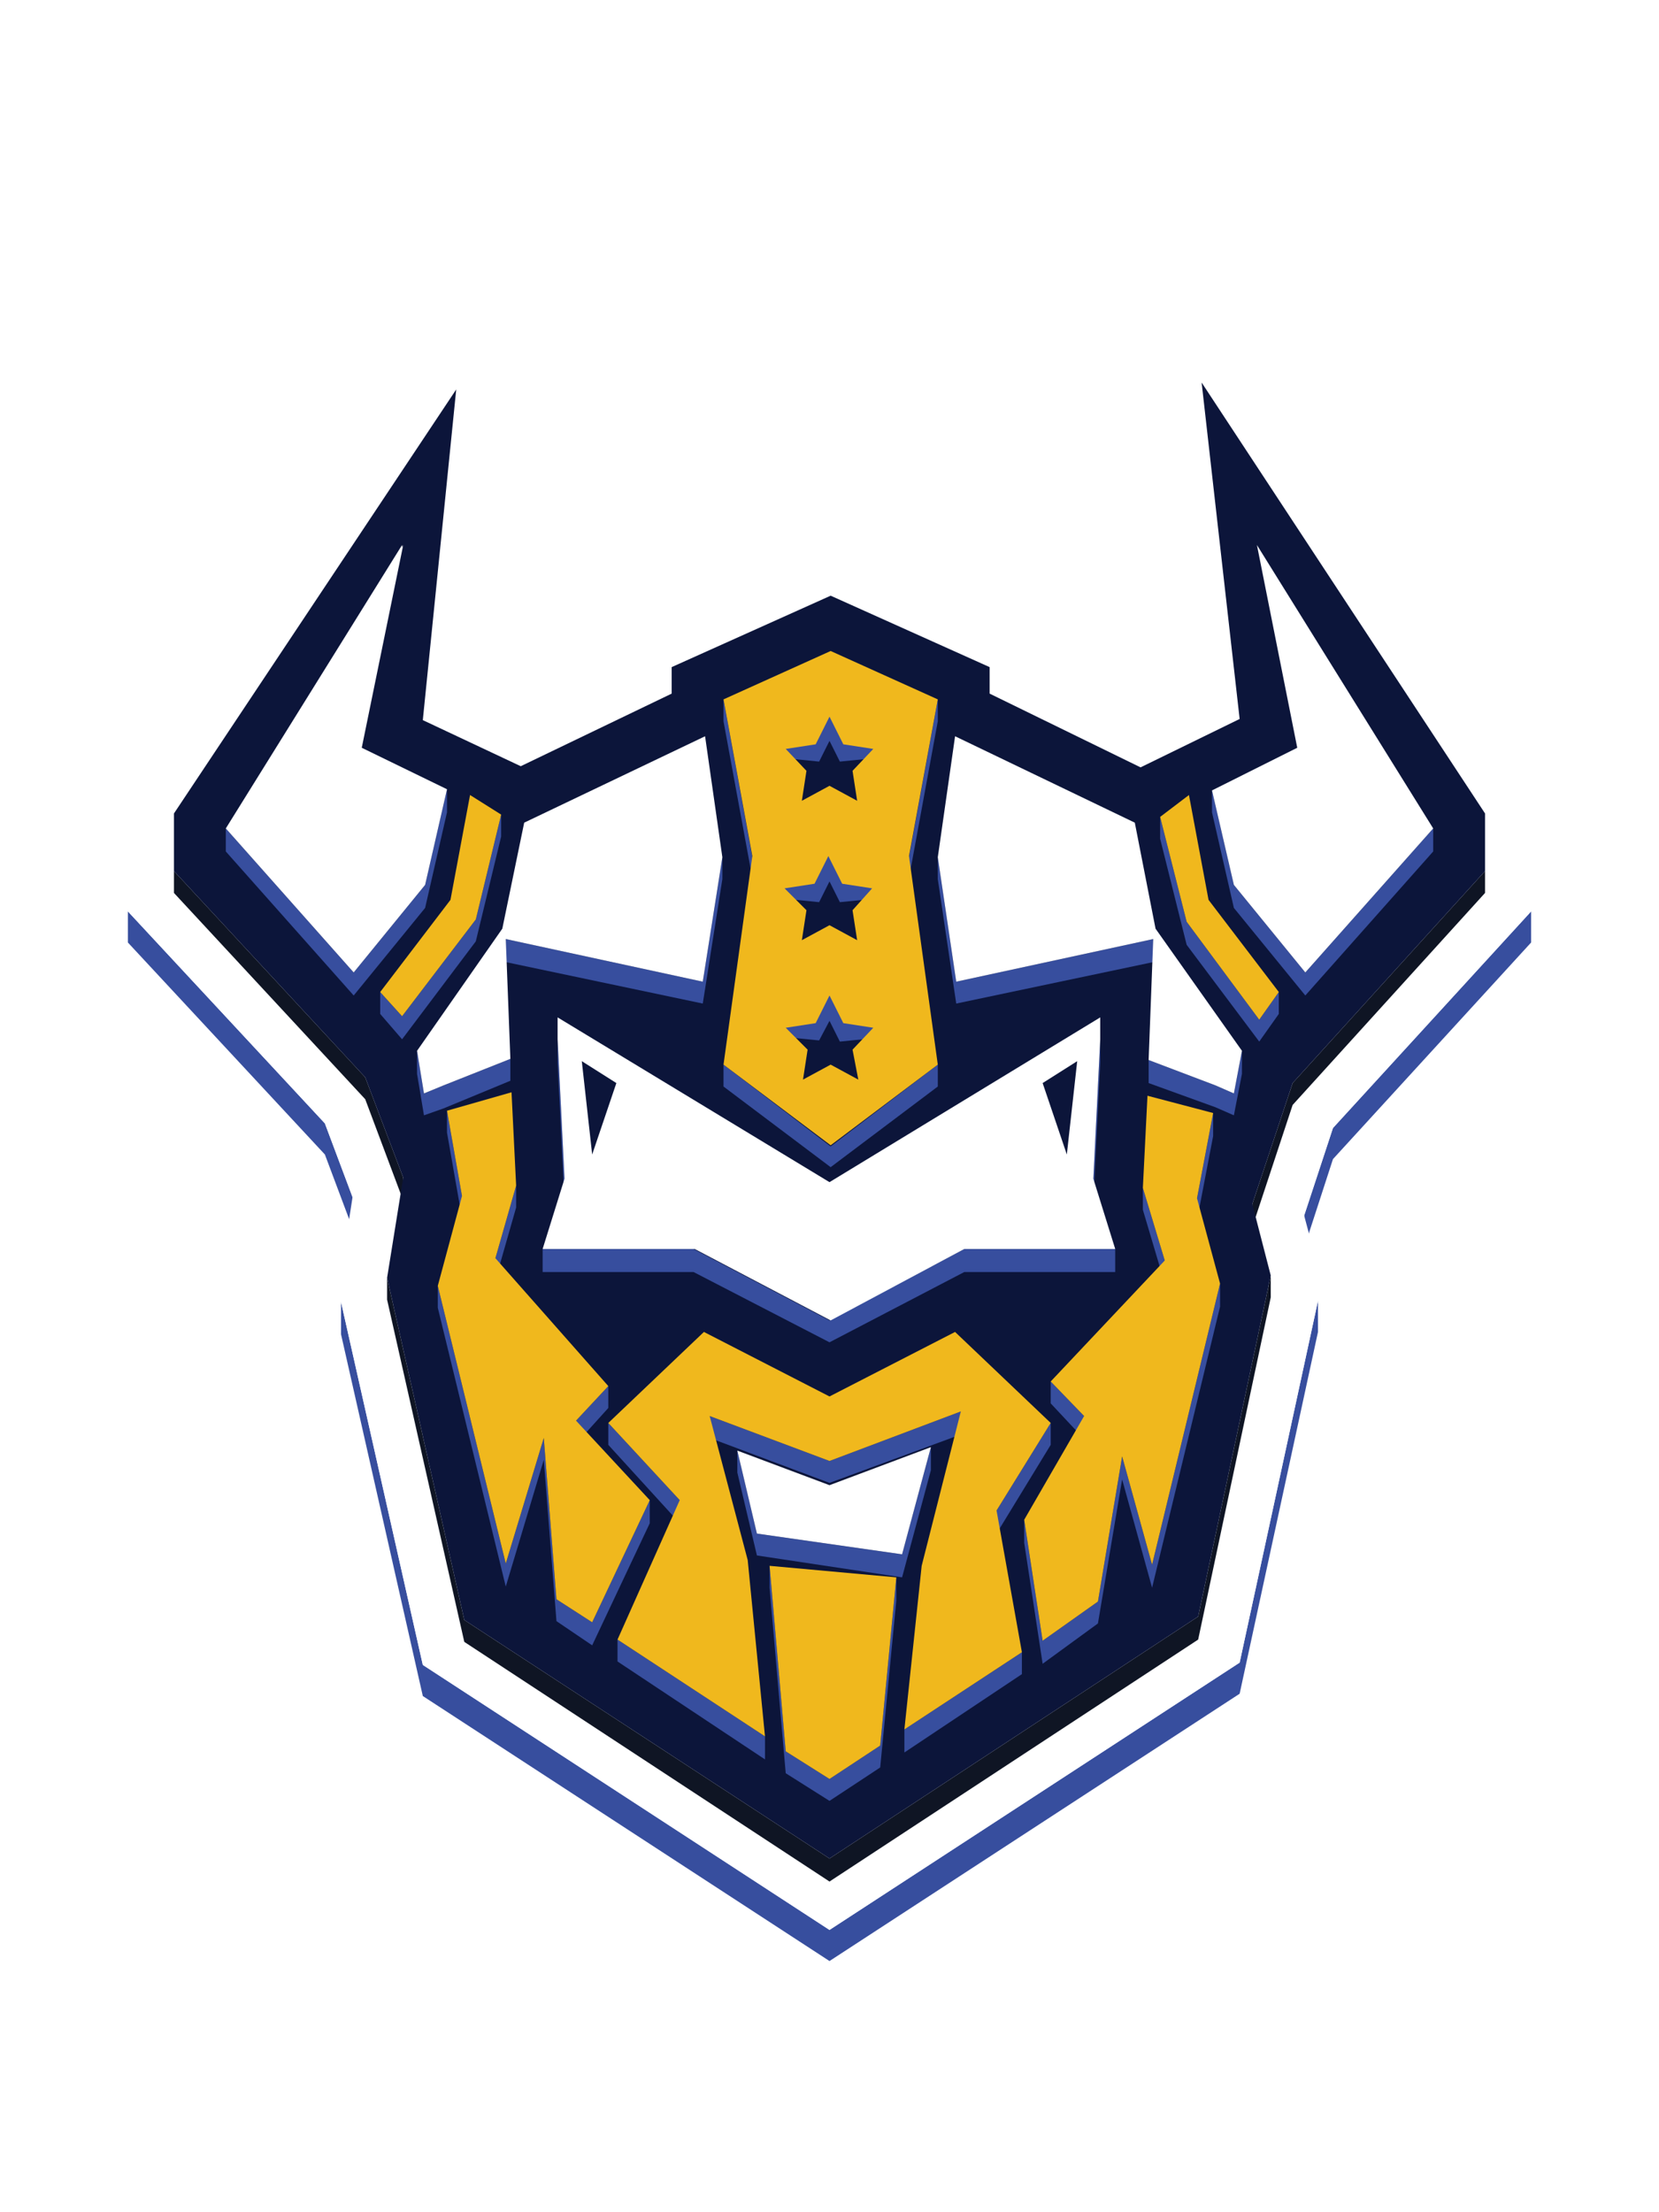<?xml version="1.0" encoding="utf-8"?>
<!-- Generator: Adobe Illustrator 21.1.0, SVG Export Plug-In . SVG Version: 6.00 Build 0)  -->
<svg version="1.1" id="Layer_1" xmlns="http://www.w3.org/2000/svg" xmlns:xlink="http://www.w3.org/1999/xlink" x="0px" y="0px"
	 viewBox="0 0 144 192" style="enable-background:new 0 0 144 192;" xml:space="preserve">
<style type="text/css">
	.st0{fill:#FFFFFF;}
	.st1{enable-background:new    ;}
	.st2{fill:#374E9E;}
	.st3{fill:#0F1524;}
	.st4{fill:#0C153A;}
	.st5{fill:#F0B81D;}
</style>
<rect class="st0" width="144" height="192"/>
<g>
	<g>
		<g>
			<g class="st1">
				<g>
					<polygon class="st2" points="115.7,97.9 113.2,105.5 113.2,108.3 115.7,100.6 132.9,81.8 132.9,79.1 					"/>
					<polygon class="st2" points="30.6,103.9 28.2,97.5 11.1,79.1 11.1,81.8 28.2,100.2 30.6,106.6 					"/>
					<polygon class="st2" points="72,167.5 36.7,144.5 29.6,113 29.6,115.8 36.7,147.2 72,170.2 107.6,147 114.4,115.6 114.4,112.9 
						107.6,144.3 					"/>
				</g>
				<g>
					<polygon class="st0" points="100.6,21.8 132.9,69.6 132.9,79.1 115.7,97.9 113.2,105.5 114.4,110 114.4,112.9 107.6,144.3 
						72,167.5 36.7,144.5 29.6,113 29.6,110.4 30.6,103.9 28.2,97.5 11.1,79.1 11.1,69.6 43.2,23 41.2,60.4 45.2,62.2 54.3,57.9 
						54.3,55.5 72.1,47.5 89.9,55.5 89.9,57.9 99,62.3 103,60.4 					"/>
				</g>
			</g>
		</g>
		<g>
			<g>
				<g class="st1">
					<g>
						<polygon class="st3" points="112.2,94 108.7,104.5 108.7,106.5 112.2,95.9 128.9,77.5 128.9,75.6 						"/>
						<polygon class="st3" points="35,102.2 31.7,93.5 15.1,75.6 15.1,77.5 31.7,95.4 35,104.2 						"/>
						<polygon class="st3" points="72,161.3 40.3,140.6 33.6,110.9 33.6,112.8 40.3,142.5 72,163.3 104,142.3 110.3,112.6 
							110.3,110.7 104,140.3 						"/>
					</g>
					<g>
						<polygon class="st4" points="104.3,33.2 128.9,70.6 128.9,75.6 112.2,94 108.7,104.5 110.3,110.7 104,140.3 72,161.3 
							40.3,140.6 33.6,110.9 35,102.2 31.7,93.5 15.1,75.6 15.1,70.6 39.6,33.8 36.7,62.5 45.2,66.5 58.3,60.2 58.3,57.9 72.1,51.7 
							85.9,57.9 85.9,60.2 99,66.6 107.6,62.4 						"/>
					</g>
				</g>
			</g>
			<g>
				<g class="st1">
					<g>
						<g>
							<polygon class="st2" points="38.8,70.5 38.8,68.5 36.9,76.8 30.7,84.4 19.6,71.9 19.6,73.9 30.7,86.4 36.9,78.8 							"/>
							<polygon class="st2" points="43.5,72.6 43.5,70.7 41.3,79.8 34.9,88.2 33,86.1 33,88 34.9,90.2 41.3,81.7 							"/>
							<polygon class="st2" points="113.3,84.4 107.1,76.8 105.2,68.6 105.2,70.5 107.1,78.8 113.3,86.4 124.4,73.9 124.4,71.9 
															"/>
							<polygon class="st2" points="62.7,76.3 62.7,74.4 61,85.2 43.9,81.5 43.9,83.5 61,87.1 							"/>
							<polygon class="st2" points="81.4,76.3 83,87.1 100.1,83.5 100.1,81.5 83,85.2 81.4,74.4 							"/>
							<polygon class="st2" points="103,80 100.7,70.9 100.7,72.8 103,82 109.3,90.4 111,88 111,86.1 109.3,88.5 							"/>
							<polygon class="st2" points="44.3,93.8 44.3,91.9 38.5,94.2 36.8,94.9 36.2,91.2 36.2,93.2 36.8,96.8 38.5,96.2 							"/>
							<polygon class="st2" points="105.5,94.2 99.7,92 99.7,94 105.5,96.1 107.1,96.8 107.8,93.2 107.8,91.2 107.1,94.9 							"/>
							<polygon class="st2" points="48.4,90.3 48.4,92.2 49,104.3 49,102.3 							"/>
							<polygon class="st2" points="94.9,102.3 94.9,104.3 95.5,92.2 95.5,90.3 							"/>
							<polygon class="st2" points="40.1,105.7 40.1,103.8 38.8,96.4 38.8,98.3 							"/>
							<polygon class="st2" points="103.9,104 103.9,105.9 105.3,98.6 105.3,96.6 							"/>
							<polygon class="st2" points="96.8,108.4 83.7,108.4 72,114.6 60.2,108.4 47.1,108.4 47.1,110.4 60.2,110.4 72,116.5 
								83.7,110.4 96.8,110.4 							"/>
							<polygon class="st2" points="43,111.1 44.8,104.8 44.8,102.9 43,109.2 							"/>
							<polygon class="st2" points="101.1,109.4 99.2,103.1 99.2,105 101.1,111.4 							"/>
							<polygon class="st2" points="94.1,122.9 91.2,119.9 91.2,121.8 94.1,124.9 							"/>
							<polygon class="st2" points="52.8,120.3 50,123.3 50,125.3 52.8,122.2 							"/>
							<polygon class="st2" points="61.6,122.9 61.6,124.8 72,128.7 83.4,124.5 83.4,122.5 72,126.8 							"/>
							<polygon class="st2" points="59,130.2 52.8,123.5 52.8,125.4 59,132.2 							"/>
							<polygon class="st2" points="86.5,133.1 91.2,125.4 91.2,123.5 86.5,131.1 							"/>
							<polygon class="st2" points="80.8,125.6 78.3,134.9 65.7,133.1 64,125.9 64,127.8 65.7,135 78.3,136.9 80.8,127.6 							"/>
							<polygon class="st2" points="97.4,126.4 95.3,139 90.5,142.4 88.9,131.9 88.9,133.9 90.5,144.4 95.3,140.9 97.4,128.4 
								100,137.8 105.9,113.4 105.9,111.4 100,135.8 							"/>
							<polygon class="st2" points="56.4,130.2 51.4,140.8 48.3,138.8 47.2,124.8 43.9,135.7 38,111.6 38,113.5 43.9,137.7 
								47.2,126.7 48.3,140.7 51.4,142.8 56.4,132.2 							"/>
							<polygon class="st2" points="78.5,152.1 88.7,145.3 88.7,143.4 78.5,150.1 							"/>
							<polygon class="st2" points="53.6,144.2 66.4,152.7 66.4,150.7 53.6,142.3 							"/>
							<polygon class="st2" points="72,154.4 68.2,152 66.8,135.9 66.8,137.8 68.2,153.9 72,156.3 76.4,153.4 77.8,138.9 
								77.8,136.9 76.4,151.5 							"/>
							<polygon class="st2" points="81.4,60.7 78.9,74.4 78.9,76.2 81.4,62.6 							"/>
							<polygon class="st2" points="65.3,74.4 62.8,60.7 62.8,62.6 65.3,76.2 							"/>
							<polygon class="st2" points="81.4,94.3 81.4,92.4 72.1,99.5 62.8,92.4 62.8,94.3 72.1,101.3 							"/>
							<path class="st2" d="M72,64.3l0.9,1.8l4-0.4c-0.3-1-4.2-3.4-4.9-3.8v-0.1c0,0,0,0,0,0c0,0,0,0,0,0v0.1
								c-0.8,0.4-4.6,2.8-4.9,3.8l4,0.4L72,64.3z"/>
							<path class="st2" d="M72,76.5l0.9,1.8l4-0.4c-0.3-1-4.2-3.4-4.9-3.8V74c0,0,0,0,0,0c0,0,0,0,0,0v0.1
								c-0.8,0.4-4.6,2.8-4.9,3.8l4,0.4L72,76.5z"/>
							<path class="st2" d="M72,88.6l0.9,1.8l4-0.4c-0.3-1-4.2-3.4-4.9-3.8V86c0,0,0,0,0,0c0,0,0,0,0,0v0.1
								c-0.8,0.4-4.6,2.8-4.9,3.8l4,0.4L72,88.6z"/>
						</g>
						<path class="st5" d="M81.4,60.7l-9.3-4.2l-9.3,4.2l2.5,13.6l-2.5,18.1l9.3,7l9.3-7l-2.5-18.1L81.4,60.7z M74.5,93.7l-2.4-1.3
							l-2.4,1.3l0.4-2.6l-1.9-1.9l2.6-0.4l1.2-2.4l1.2,2.4l2.6,0.4L74,91.1L74.5,93.7z M74,79l0.4,2.6l-2.4-1.3l-2.4,1.3l0.4-2.6
							l-1.9-1.9l2.6-0.4l1.2-2.4l1.2,2.4l2.6,0.4L74,79z M74,66.9l0.4,2.6l-2.4-1.3l-2.4,1.3l0.4-2.6L68.2,65l2.6-0.4l1.2-2.4
							l1.2,2.4l2.6,0.4L74,66.9z"/>
					</g>
					<g>
						<polygon class="st0" points="35,47.3 31.4,64.9 38.8,68.5 36.9,76.8 30.7,84.4 19.6,71.9 34.9,47.3 34.9,47.5 						"/>
					</g>
					<g>
						<polygon class="st0" points="109.1,47.3 124.4,71.9 113.3,84.4 107.1,76.8 105.2,68.6 112.6,64.9 						"/>
					</g>
					<g>
						<polygon class="st5" points="40.8,69 43.5,70.7 41.3,79.8 34.9,88.2 33,86.1 39.1,78.1 						"/>
					</g>
					<g>
						<polygon class="st5" points="103.2,69 104.9,78.1 111,86.1 109.3,88.5 103,80 100.7,70.9 						"/>
					</g>
					<g>
						<polygon class="st0" points="61.2,63.9 62.7,74.4 61,85.2 43.9,81.5 44.3,91.9 38.5,94.2 36.8,94.9 36.2,91.2 43.6,80.6 
							45.5,71.4 						"/>
					</g>
					<g>
						<polygon class="st0" points="82.9,63.9 98.5,71.4 100.3,80.6 107.8,91.2 107.1,94.9 105.5,94.2 99.7,92 100.1,81.5 83,85.2 
							81.4,74.4 						"/>
					</g>
					<g>
						<path class="st0" d="M94.9,102.3l1.9,6.1H83.7l-11.6,6.2l-11.8-6.2H47.1l1.9-6.1l-0.6-12.1v-1.9L72,102.6l23.5-14.3v1.9
							L94.9,102.3z M92.6,100.2l0.9-8.1l-3,1.9L92.6,100.2 M51.4,100.2l2.1-6.2l-3-1.9L51.4,100.2"/>
					</g>
					<g>
						<polygon class="st0" points="80.8,125.6 78.3,134.9 65.7,133.1 64,125.9 72,128.9 						"/>
					</g>
					<g>
						<polygon class="st5" points="44.4,94.8 44.8,102.9 43,109.2 52.8,120.3 50,123.3 56.4,130.2 51.4,140.8 48.3,138.8 
							47.2,124.8 43.9,135.7 38,111.6 40.1,103.8 38.8,96.4 						"/>
					</g>
					<g>
						<polygon class="st5" points="99.6,95.1 105.3,96.6 103.9,104 105.9,111.4 100,135.8 97.4,126.4 95.3,139 90.5,142.4 
							88.9,131.9 94.1,122.9 91.2,119.9 101.1,109.4 99.2,103.1 						"/>
					</g>
					<g>
						<polygon class="st5" points="82.9,115.6 91.2,123.5 86.5,131.1 88.7,143.4 78.5,150.1 80,135.9 83.4,122.5 72,126.8 
							61.6,122.9 64.9,135.4 66.4,150.7 53.6,142.3 59,130.2 52.8,123.5 61.1,115.6 72,121.2 						"/>
					</g>
					<g>
						<polygon class="st5" points="66.8,135.9 77.8,136.9 76.4,151.5 72,154.4 68.2,152 						"/>
					</g>
				</g>
				<g class="st1">
					<g>
						<polygon class="st5" points="38,111.6 38,111.7 38,111.7 						"/>
					</g>
					<g>
						<polygon class="st2" points="38,111.7 38,113.7 38,113.6 38,111.7 						"/>
					</g>
				</g>
			</g>
		</g>
	</g>
</g>
</svg>
